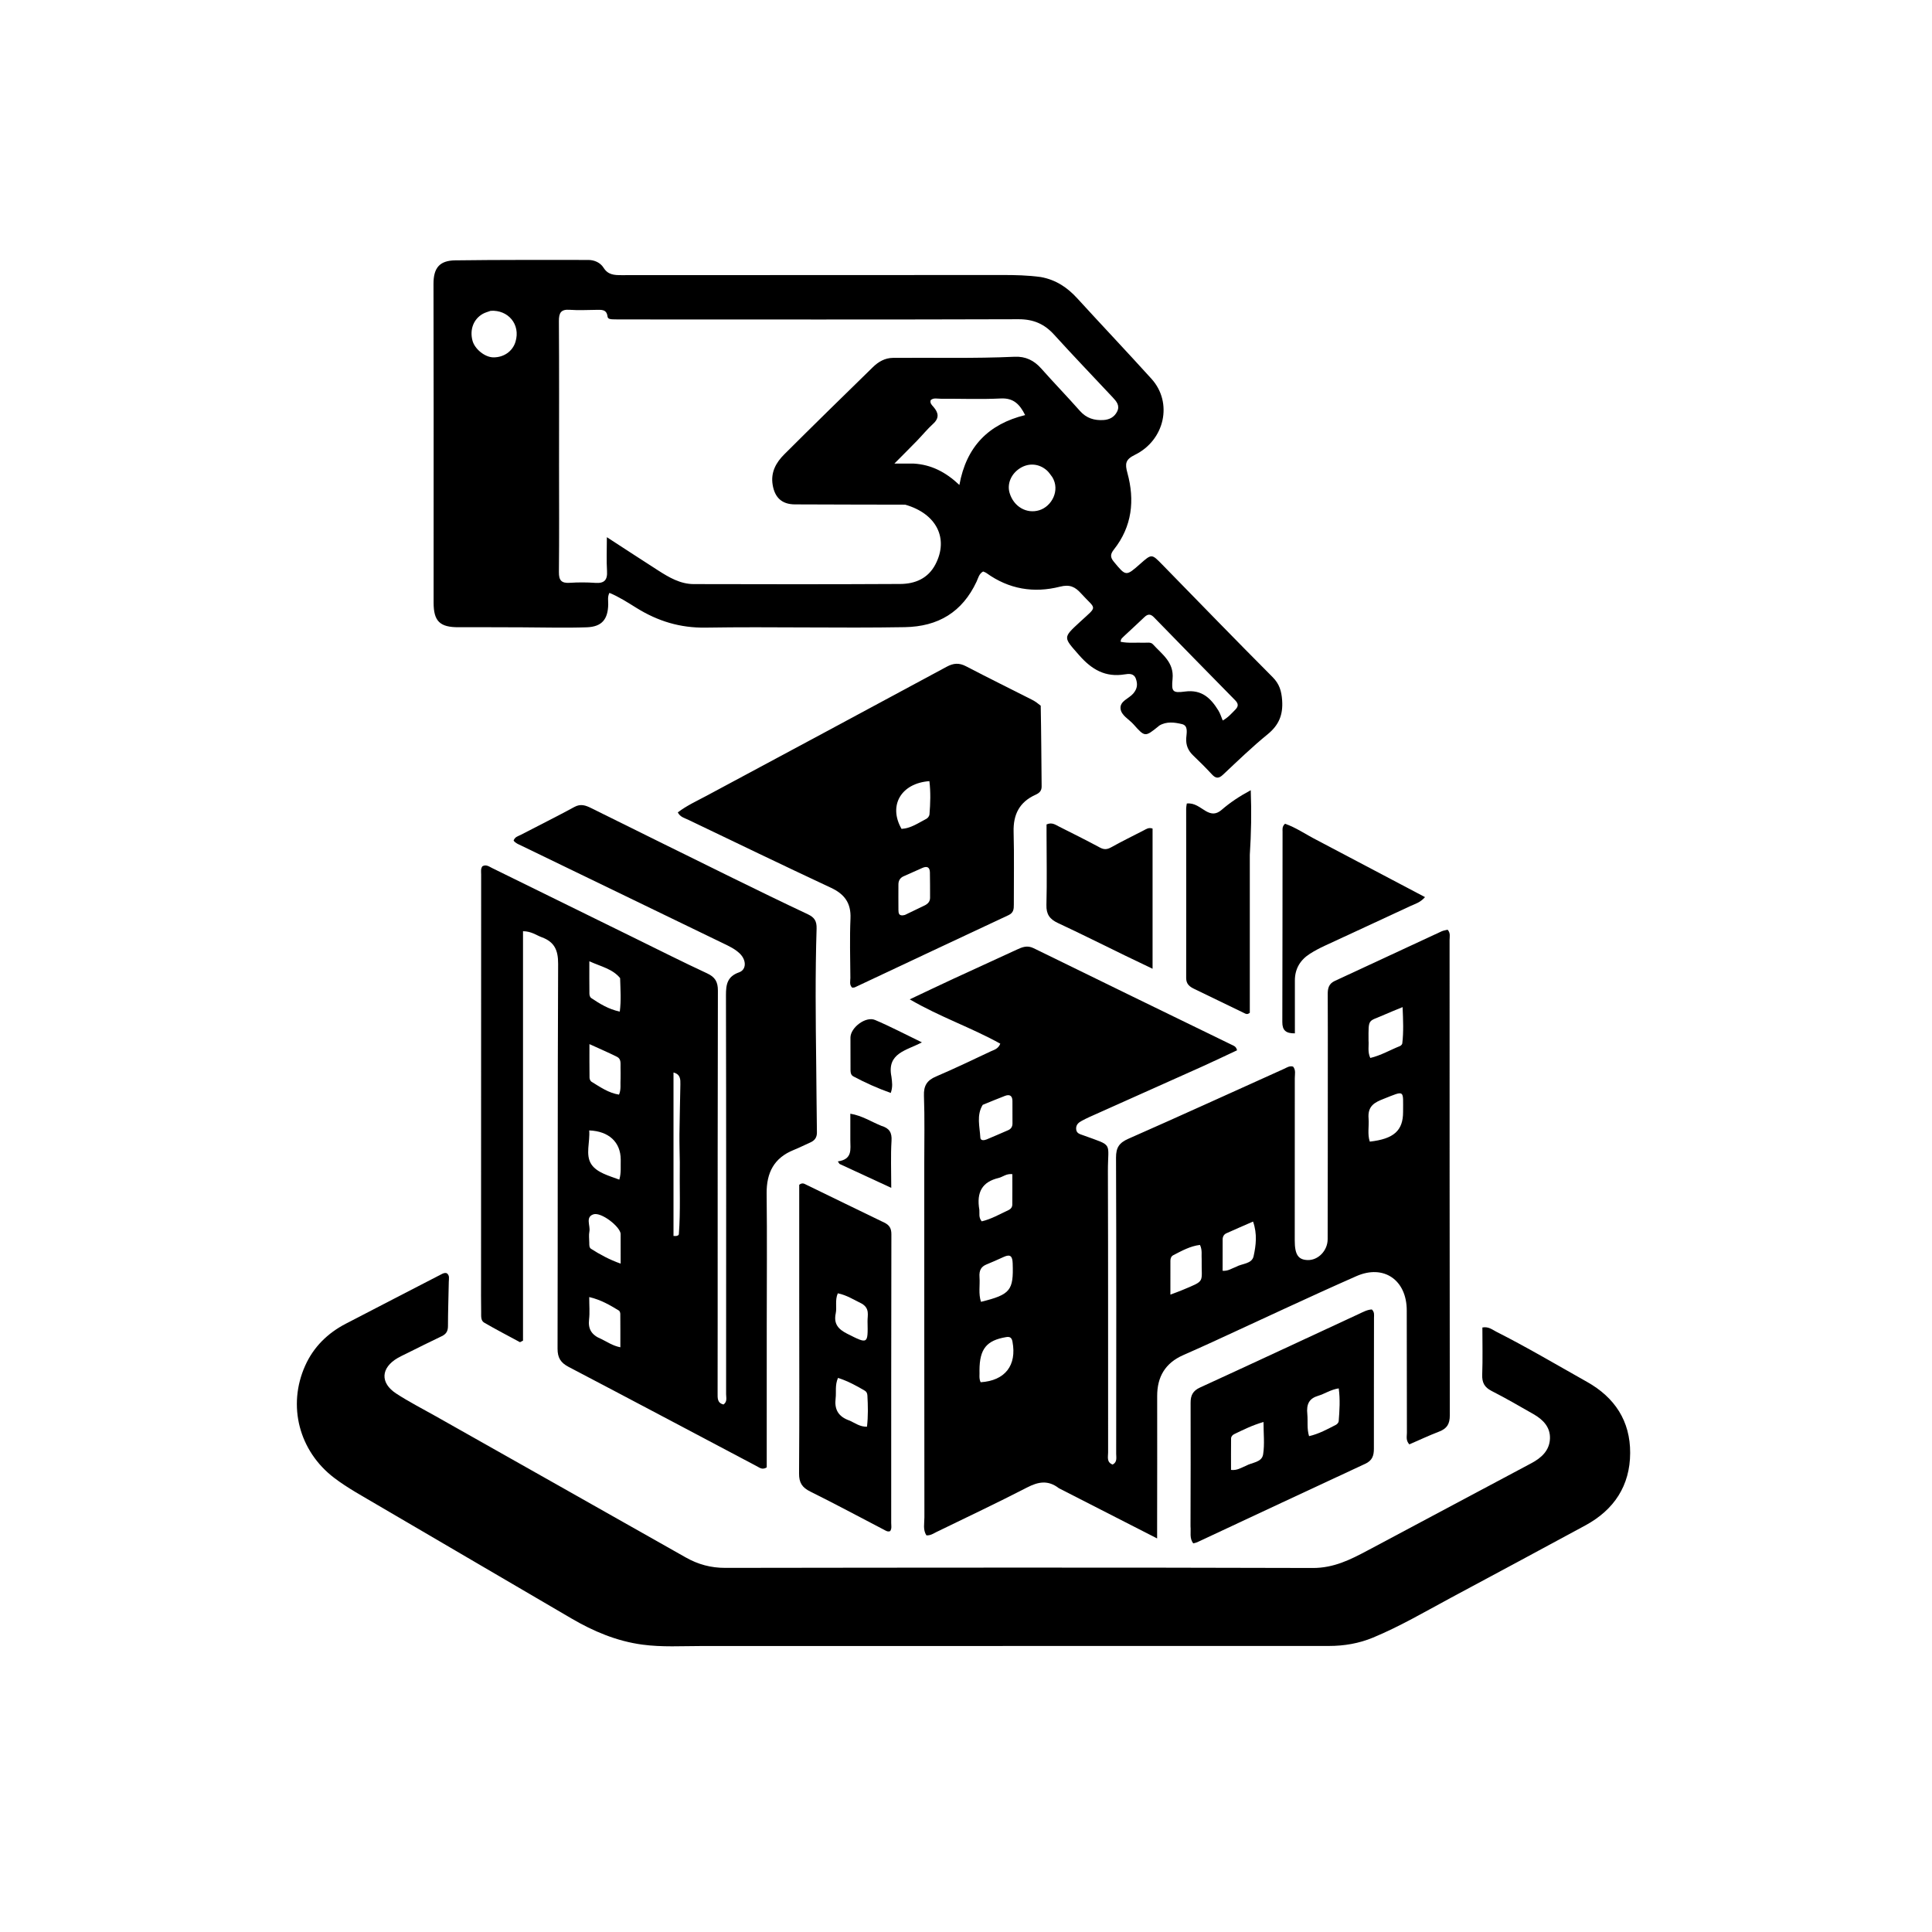 <svg version="1.1" id="Layer_1" xmlns="http://www.w3.org/2000/svg" xmlns:xlink="http://www.w3.org/1999/xlink" x="0px" y="0px"
	 width="100%" viewBox="0 0 1024 1024" enable-background="new 0 0 1024 1024" xml:space="preserve">
<path fill="#000000" opacity="1" stroke="none" 
	d="
M561.25,788.8 
	C555.438,784.305 550.249,785.363 544.342,788.412 
	C528.51,796.585 512.383,804.186 496.36,811.987 
	C494.742,812.775 493.217,813.909 491.015,813.772 
	C489.088,810.826 489.956,807.404 489.952,804.22 
	C489.873,741.733 489.889,679.246 489.88,616.759 
	C489.879,604.761 490.143,592.753 489.712,580.771 
	C489.52,575.451 491.311,572.612 496.122,570.562 
	C505.922,566.383 515.527,561.745 525.175,557.216 
	C526.905,556.404 529.033,555.997 530.18,553.174 
	C514.954,544.689 498.242,539.048 482.182,529.677 
	C490.624,525.693 497.944,522.185 505.309,518.774 
	C516.492,513.594 527.709,508.488 538.904,503.333 
	C541.799,502 544.419,500.884 547.845,502.566 
	C582.83,519.736 617.897,536.741 652.934,553.807 
	C653.942,554.299 655.165,554.612 655.668,556.673 
	C649.57,559.521 643.366,562.512 637.086,565.334 
	C617.188,574.278 597.26,583.155 577.349,592.07 
	C575.983,592.682 574.645,593.366 573.326,594.076 
	C571.647,594.979 570.293,596.105 570.376,598.302 
	C570.468,600.732 572.355,601.086 574.072,601.711 
	C590.461,607.682 587.159,604.995 587.213,620.876 
	C587.384,670.532 587.272,720.189 587.321,769.845 
	C587.324,772.153 586.417,774.999 589.716,776.245 
	C592.271,774.935 591.597,772.539 591.599,770.517 
	C591.641,718.195 591.722,665.872 591.519,613.55 
	C591.499,608.206 593.215,605.697 598.076,603.558 
	C625.662,591.419 653.072,578.882 680.556,566.512 
	C682.025,565.851 683.447,564.772 685.356,565.312 
	C686.917,567.144 686.266,569.394 686.268,571.461 
	C686.292,600.122 686.258,628.783 686.244,657.444 
	C686.241,664.979 688.079,667.736 693.146,667.858 
	C698.647,667.99 703.671,662.899 703.687,656.808 
	C703.763,627.648 703.754,598.487 703.767,569.326 
	C703.773,555.162 703.799,540.998 703.723,526.835 
	C703.707,523.753 704.346,521.358 707.441,519.927 
	C726.339,511.196 745.198,502.379 764.087,493.628 
	C765.095,493.161 766.261,493.035 767.268,492.772 
	C768.897,494.542 768.307,496.463 768.308,498.206 
	C768.334,582.189 768.284,666.172 768.428,750.155 
	C768.436,754.767 766.904,757.179 762.783,758.764 
	C757.4,760.834 752.168,763.299 746.979,765.548 
	C745.018,763.41 745.696,761.316 745.69,759.431 
	C745.623,737.769 745.671,716.106 745.606,694.444 
	C745.558,678.486 733.474,669.968 718.914,676.387 
	C693.318,687.671 668.023,699.64 642.593,711.304 
	C637.447,713.664 632.277,715.975 627.095,718.257 
	C617.651,722.417 613.302,729.706 613.328,739.943 
	C613.386,762.772 613.316,785.601 613.299,808.429 
	C613.297,810.232 613.299,812.035 613.299,815.4 
	C595.396,806.255 578.488,797.617 561.25,788.8 
M725.378,592.914 
	C725.683,596.961 724.687,601.107 726.02,605.085 
	C738.781,603.655 743.678,599.227 743.662,589.338 
	C743.643,577.493 744.854,577.874 733.333,582.426 
	C728.707,584.255 724.767,586.102 725.378,592.914 
M725.35,551.497 
	C725.603,554.403 724.746,557.429 726.285,560.741 
	C731.931,559.402 736.804,556.509 741.977,554.45 
	C742.517,554.234 743.177,553.552 743.24,553.022 
	C743.976,546.841 743.694,540.692 743.405,533.794 
	C739.513,535.406 736.747,536.473 734.046,537.686 
	C724.954,541.77 725.328,539.285 725.35,551.497 
M636.911,667.611 
	C636.717,665.164 637.342,662.632 636.013,659.831 
	C630.861,660.445 626.389,662.94 621.872,665.273 
	C620.734,665.86 620.344,667.003 620.34,668.226 
	C620.322,673.993 620.332,679.759 620.332,686.174 
	C622.84,685.221 624.682,684.582 626.476,683.829 
	C639.307,678.444 636.682,680.213 636.911,667.611 
M519.078,641.25 
	C519.246,643.174 518.594,645.243 520.331,647.338 
	C525.386,646.176 529.958,643.49 534.707,641.286 
	C535.797,640.779 536.53,639.731 536.541,638.489 
	C536.591,633.09 536.563,627.691 536.563,622.318 
	C533.312,621.962 531.503,623.814 529.313,624.335 
	C520.678,626.388 517.439,631.767 519.078,641.25 
M655.118,671.463 
	C658.309,669.619 663.523,669.996 664.439,665.798 
	C665.68,660.108 666.466,654.088 664.148,647.453 
	C659.26,649.593 654.599,651.593 649.977,653.68 
	C648.671,654.27 648.034,655.494 648.026,656.913 
	C647.993,662.462 648.012,668.01 648.012,673.544 
	C650.994,673.74 652.594,672.374 655.118,671.463 
M520.86,585.588 
	C517.457,591.154 519.291,597.151 519.601,602.973 
	C519.69,604.635 521.575,604.482 522.881,603.939 
	C526.72,602.343 530.528,600.673 534.345,599.025 
	C535.887,598.359 536.633,597.159 536.633,595.493 
	C536.634,591.496 536.654,587.5 536.613,583.504 
	C536.585,580.801 535.177,579.877 532.691,580.827 
	C528.963,582.253 525.276,583.786 520.86,585.588 
M519.157,676.868 
	C519.48,681.22 518.51,685.684 519.943,689.994 
	C535.579,686.146 537.249,683.975 536.74,669.552 
	C536.61,665.89 535.564,664.542 531.964,666.208 
	C528.951,667.602 525.905,668.928 522.837,670.196 
	C520.213,671.281 518.879,673.095 519.157,676.868 
M519.145,726.292 
	C519.297,728.405 518.758,730.593 519.768,732.611 
	C532.693,731.811 539.009,723.682 536.633,711.119 
	C536.236,709.018 535.339,708.343 533.25,708.698 
	C522.95,710.447 519.202,714.839 519.145,726.292 
z"/>
<path fill="#000000" opacity="1" stroke="none" 
	d="
M551.658,146.839 
	C559.793,148.322 565.806,152.466 571.028,158.182 
	C584.063,172.451 597.366,186.475 610.329,200.809 
	C621.694,213.375 617.417,233.308 601.431,241.12 
	C596.47,243.545 596.213,245.813 597.539,250.64 
	C601.524,265.15 600.047,279.054 590.403,291.241 
	C588.452,293.706 588.382,295.34 590.32,297.688 
	C596.781,305.515 596.752,305.565 604.347,298.856 
	C610.449,293.465 610.412,293.501 616.041,299.266 
	C635.478,319.172 654.849,339.144 674.482,358.855 
	C678.095,362.482 679.199,366.174 679.558,371.135 
	C680.113,378.808 677.872,384.311 671.857,389.204 
	C663.599,395.92 655.937,403.377 648.157,410.665 
	C645.902,412.777 644.352,412.614 642.349,410.449 
	C639.182,407.026 635.882,403.718 632.5,400.506 
	C629.79,397.933 628.489,395.071 628.727,391.21 
	C628.889,388.59 629.944,384.623 626.492,383.797 
	C622.624,382.871 618.267,382.225 614.39,384.614 
	C614.251,384.7 614.149,384.844 614.02,384.948 
	C606.923,390.67 606.847,390.737 600.757,383.879 
	C598.347,381.166 594.262,379.195 593.907,375.568 
	C593.514,371.56 598.365,370.278 600.658,367.575 
	C602.823,365.024 603.062,362.63 602.046,359.773 
	C600.98,356.773 598.305,357.07 596.138,357.427 
	C585.876,359.118 578.636,354.885 571.974,347.276 
	C563.561,337.666 563.188,338.144 572.404,329.644 
	C582.105,320.696 581.036,323.424 572.959,314.498 
	C569.796,311.002 566.977,309.638 561.812,310.952 
	C547.95,314.48 534.717,312.29 522.867,303.748 
	C522.348,303.374 521.696,303.185 521.088,302.902 
	C518.877,304.106 518.485,306.397 517.607,308.268 
	C510.028,324.415 497.325,332.1 479.541,332.407 
	C444.386,333.015 409.228,332.095 374.088,332.653 
	C360.382,332.87 348.599,329.192 337.332,322.2 
	C332.712,319.334 328.132,316.363 323.008,314.23 
	C321.904,316.359 322.407,318.38 322.37,320.314 
	C322.222,328.221 319.033,332.199 311.008,332.481 
	C299.535,332.884 288.036,332.521 276.549,332.494 
	C265.383,332.467 254.218,332.403 243.053,332.445 
	C233.17,332.482 229.824,329.3 229.82,319.44 
	C229.808,285.61 229.844,251.78 229.838,217.95 
	C229.834,195.453 229.799,172.956 229.762,150.458 
	C229.749,142.081 232.905,138.106 241.24,137.994 
	C264.733,137.676 288.233,137.779 311.729,137.777 
	C315.079,137.776 318.188,139.185 319.908,141.919 
	C322.277,145.686 325.545,145.836 329.326,145.832 
	C396.652,145.776 463.979,145.792 531.305,145.76 
	C537.971,145.757 544.62,145.881 551.658,146.839 
M479.772,267.484 
	C460.276,267.44 440.78,267.431 421.284,267.336 
	C414.404,267.303 410.642,263.721 409.523,256.962 
	C408.421,250.303 411.326,245.157 415.665,240.826 
	C431.229,225.292 446.96,209.925 462.689,194.557 
	C465.603,191.711 469.055,189.715 473.328,189.678 
	C494.818,189.496 516.315,190.071 537.797,189.087 
	C543.522,188.824 548.034,191.002 551.842,195.29 
	C558.589,202.888 565.662,210.199 572.397,217.807 
	C575.826,221.68 580,222.936 584.892,222.626 
	C588.113,222.423 590.698,221.014 592.133,218.069 
	C593.677,214.904 591.699,212.684 589.72,210.571 
	C579.357,199.505 568.858,188.562 558.664,177.343 
	C553.498,171.658 547.678,169.172 539.805,169.198 
	C469.982,169.429 400.157,169.321 330.332,169.31 
	C328.499,169.31 326.665,169.316 324.834,169.251 
	C323.666,169.209 322.166,169.14 322.001,167.755 
	C321.533,163.842 318.746,164.214 316.067,164.228 
	C311.401,164.252 306.712,164.56 302.075,164.204 
	C297.321,163.84 296.196,165.774 296.227,170.237 
	C296.402,195.732 296.303,221.23 296.304,246.727 
	C296.305,265.557 296.437,284.39 296.233,303.218 
	C296.186,307.646 297.626,309.186 301.977,308.904 
	C306.457,308.614 310.99,308.609 315.466,308.935 
	C320.282,309.286 322.031,307.473 321.732,302.651 
	C321.389,297.127 321.652,291.565 321.652,284.721 
	C331.551,291.146 340.147,296.776 348.796,302.321 
	C354.578,306.028 360.573,309.562 367.663,309.581 
	C404.158,309.679 440.654,309.716 477.149,309.516 
	C484.986,309.473 491.881,306.639 495.802,299.12 
	C502.91,285.492 496.509,272.279 479.772,267.484 
M484.345,245.715 
	C493.487,246.261 501.198,250.135 508.496,257.038 
	C512.183,236.608 524.054,224.739 543.349,220.005 
	C540.443,214.2 537.133,210.864 530.429,211.196 
	C519.796,211.723 509.117,211.29 498.458,211.339 
	C496.711,211.347 494.795,210.725 493.268,212.095 
	C492.805,213.746 493.911,214.673 494.749,215.646 
	C497.395,218.719 497.997,221.522 494.567,224.636 
	C491.499,227.421 488.866,230.681 485.971,233.664 
	C482.351,237.394 478.66,241.054 474.049,245.702 
	C478.186,245.702 480.814,245.702 484.345,245.715 
M595.859,337.08 
	C595.131,337.93 593.924,338.457 593.973,340.163 
	C598.04,341.002 602.2,340.493 606.318,340.657 
	C607.953,340.722 609.888,340.172 611.103,341.515 
	C615.894,346.812 622.329,350.973 621.483,359.801 
	C620.829,366.625 621.458,367.408 628.097,366.531 
	C636.992,365.357 641.755,370.068 645.785,376.612 
	C646.766,378.206 647.304,380.074 648.072,381.876 
	C650.888,380.331 652.72,378.169 654.713,376.164 
	C656.513,374.354 656.419,372.933 654.631,371.117 
	C640.253,356.516 625.927,341.864 611.628,327.186 
	C609.856,325.367 608.386,325.326 606.565,327.085 
	C603.21,330.323 599.739,333.439 595.859,337.08 
M557.755,252.891 
	C556.83,251.724 556.046,250.402 554.956,249.42 
	C550.805,245.679 545.328,245.233 540.708,248.113 
	C535.933,251.091 533.668,256.409 535.107,261.261 
	C537.266,268.539 544.111,272.512 550.872,270.426 
	C557.416,268.406 562.012,259.936 557.755,252.891 
M260.075,164.738 
	C258.682,165.26 257.192,165.61 255.912,166.333 
	C250.965,169.13 248.871,174.693 250.428,180.544 
	C251.617,185.013 256.964,189.327 261.414,189.407 
	C266.882,189.506 271.666,186.307 273.223,181.152 
	C276.028,171.865 269.233,164.123 260.075,164.738 
z"/>
<path fill="#000000" opacity="1" stroke="none" 
	d="
M200.279,797.784 
	C192.232,793.01 184.284,788.755 177.111,783.292 
	C158.5,769.116 152.209,745.056 161.769,723.787 
	C166.218,713.887 173.667,706.594 183.283,701.593 
	C200.127,692.832 217.01,684.145 233.874,675.423 
	C234.766,674.961 235.639,674.467 236.788,674.835 
	C238.433,675.976 237.893,677.778 237.868,679.363 
	C237.746,687.189 237.433,695.015 237.434,702.84 
	C237.434,705.561 236.471,707.112 234.052,708.252 
	C227.877,711.165 221.787,714.259 215.666,717.288 
	C214.024,718.1 212.348,718.856 210.768,719.777 
	C201.844,724.979 201.345,732.945 209.982,738.594 
	C216.658,742.96 223.814,746.596 230.774,750.527 
	C275.009,775.509 319.261,800.46 363.473,825.482 
	C369.999,829.176 376.757,831.018 384.375,831.007 
	C488.189,830.859 592.003,830.752 695.815,831.063 
	C706.89,831.096 715.711,826.663 724.811,821.808 
	C753.759,806.364 782.723,790.95 811.678,775.518 
	C816.924,772.722 821.203,768.886 821.506,762.63 
	C821.804,756.49 817.894,752.454 812.872,749.577 
	C805.503,745.354 798.143,741.091 790.581,737.234 
	C786.766,735.288 785.454,732.764 785.605,728.564 
	C785.904,720.274 785.693,711.966 785.693,703.599 
	C788.965,702.975 790.951,704.765 793.059,705.831 
	C809.415,714.105 825.183,723.45 841.154,732.426 
	C855.889,740.709 864.081,753.173 864.02,770.117 
	C863.958,787.456 855.476,800.231 840.343,808.455 
	C816.636,821.338 792.835,834.045 769.068,846.817 
	C755.43,854.146 742.059,862.011 727.724,867.963 
	C720.266,871.059 712.429,872.391 704.335,872.39 
	C593.522,872.385 482.71,872.405 371.897,872.423 
	C361.418,872.425 350.919,873.091 340.479,871.688 
	C326.892,869.861 314.545,864.657 302.802,857.772 
	C268.75,837.808 234.668,817.898 200.279,797.784 
z"/>
<path fill="#000000" opacity="1" stroke="none" 
	d="
M380.377,698 
	C380.366,711.831 380.349,725.162 380.347,738.492 
	C380.347,740.983 380.125,743.624 383.476,744.4 
	C385.583,742.923 384.849,740.744 384.85,738.876 
	C384.885,668.39 384.928,597.904 384.774,527.418 
	C384.762,521.683 385.545,517.526 391.708,515.367 
	C395.643,513.988 395.706,508.985 392.204,505.504 
	C389.697,503.012 386.497,501.526 383.332,499.997 
	C347.64,482.753 311.965,465.475 276.29,448.196 
	C274.821,447.484 273.226,446.921 272.227,445.538 
	C272.852,443.552 274.648,443.204 276.07,442.463 
	C285.524,437.54 295.077,432.801 304.438,427.707 
	C307.783,425.887 310.414,426.859 313.342,428.309 
	C338.415,440.727 363.492,453.135 388.603,465.477 
	C401.755,471.941 414.934,478.354 428.193,484.594 
	C431.676,486.233 432.94,488.188 432.811,492.252 
	C432.05,516.232 432.316,540.226 432.608,564.215 
	C432.753,576.205 432.798,588.195 432.981,600.184 
	C433.023,602.921 431.784,604.525 429.411,605.565 
	C426.514,606.834 423.697,608.298 420.763,609.47 
	C410.238,613.675 406.205,621.578 406.334,632.657 
	C406.606,655.815 406.398,678.98 406.392,702.142 
	C406.386,725.638 406.385,749.133 406.382,772.628 
	C406.381,774.429 406.382,776.229 406.382,777.749 
	C404.073,779.183 402.68,777.952 401.292,777.219 
	C368.005,759.639 334.766,741.97 301.418,724.508 
	C297.197,722.297 295.504,719.678 295.516,714.815 
	C295.673,646.829 295.514,578.841 295.82,510.856 
	C295.852,503.636 293.878,499.227 287.148,496.763 
	C284.245,495.701 281.71,493.614 277.208,493.555 
	C277.208,566.031 277.208,638.301 277.208,710.571 
	C276.675,710.846 276.143,711.12 275.611,711.394 
	C269.261,707.956 262.841,704.64 256.604,701.008 
	C254.722,699.912 255.061,697.413 255.025,695.464 
	C254.917,689.634 254.967,683.801 254.968,677.969 
	C254.981,606.483 254.994,534.997 255.021,463.512 
	C255.022,462.044 254.695,460.5 255.671,459.154 
	C257.635,458.01 259.212,459.29 260.791,460.064 
	C286.062,472.457 311.313,484.891 336.575,497.301 
	C349.279,503.542 361.918,509.924 374.754,515.882 
	C379.004,517.855 380.51,520.356 380.498,525.035 
	C380.342,582.523 380.385,640.012 380.377,698 
M360.308,616.066 
	C360.238,611.088 360.067,606.109 360.121,601.133 
	C360.218,592.331 360.478,583.53 360.613,574.728 
	C360.653,572.136 360.704,569.42 356.97,568.447 
	C356.97,597.638 356.97,626.405 356.97,655.078 
	C358.669,655.283 359.751,654.834 359.804,654.139 
	C360.757,641.76 360.105,629.358 360.308,616.066 
M328.915,571.447 
	C328.914,569.621 328.969,567.793 328.897,565.969 
	C328.813,563.866 329.407,561.33 327.052,560.149 
	C322.535,557.884 317.876,555.901 312.415,553.408 
	C312.415,560.045 312.376,565.636 312.462,571.225 
	C312.473,571.954 312.93,572.994 313.51,573.348 
	C318.106,576.146 322.566,579.314 328.095,580.174 
	C329.296,577.359 328.699,574.835 328.915,571.447 
M328.95,653.899 
	C328.53,649.991 318.578,642.269 314.522,643.625 
	C310.129,645.094 313.006,649.624 312.387,652.732 
	C312.006,654.651 312.311,656.709 312.326,658.705 
	C312.335,659.875 312.25,661.258 313.302,661.925 
	C317.986,664.894 322.822,667.574 328.961,669.753 
	C328.961,664.058 328.961,659.434 328.95,653.899 
M328.996,614.529 
	C328.935,605.428 322.765,599.53 312.284,599.148 
	C312.817,605.219 310.133,612.083 313.41,617.07 
	C316.345,621.536 322.754,623.173 328.256,625.227 
	C329.324,621.438 328.888,618.437 328.996,614.529 
M328.674,518.418 
	C324.592,513.462 318.575,512.339 312.362,509.488 
	C312.362,515.88 312.328,521.305 312.402,526.729 
	C312.412,527.485 312.736,528.561 313.289,528.934 
	C317.884,532.031 322.599,534.923 328.503,536.176 
	C329.279,530.116 328.849,524.678 328.674,518.418 
M318.742,709.723 
	C321.812,711.207 324.65,713.257 328.804,714.089 
	C328.804,707.871 328.826,702.134 328.771,696.397 
	C328.765,695.792 328.482,694.904 328.033,694.632 
	C323.329,691.782 318.603,688.937 312.301,687.467 
	C312.301,692.08 312.639,695.73 312.22,699.29 
	C311.628,704.319 313.426,707.588 318.742,709.723 
z"/>
<path fill="#000000" opacity="1" stroke="none" 
	d="
M551.603,374.039 
	C551.891,388.553 551.941,402.702 552.088,416.851 
	C552.114,419.319 550.7,420.406 548.78,421.277 
	C540.321,425.111 536.981,431.715 537.235,440.913 
	C537.588,453.731 537.31,466.565 537.351,479.393 
	C537.358,481.808 537.254,483.783 534.519,485.059 
	C507.363,497.731 480.265,510.529 453.142,523.272 
	C452.727,523.467 452.195,523.412 451.677,523.479 
	C450.059,521.951 450.727,520.011 450.715,518.297 
	C450.639,507.802 450.318,497.291 450.773,486.816 
	C451.127,478.639 447.636,473.902 440.421,470.532 
	C415.078,458.693 389.888,446.527 364.662,434.438 
	C362.783,433.538 360.521,433.073 359.248,430.587 
	C364.004,426.947 369.411,424.504 374.611,421.713 
	C417.016,398.962 459.435,376.24 501.781,353.379 
	C505.391,351.43 508.371,351.237 512.031,353.15 
	C523.688,359.245 535.5,365.045 547.228,371.007 
	C548.692,371.751 550.012,372.779 551.603,374.039 
M477.835,439.327 
	C482.822,439.037 486.779,436.155 491.003,433.99 
	C491.768,433.597 492.577,432.496 492.644,431.664 
	C493.118,425.782 493.32,419.888 492.601,414.02 
	C477.666,415.104 470.68,426.862 477.835,439.327 
M479.602,484.946 
	C483.04,483.29 486.474,481.624 489.919,479.982 
	C491.691,479.137 492.958,477.926 492.957,475.827 
	C492.955,471.345 492.956,466.863 492.871,462.382 
	C492.818,459.58 491.31,458.947 488.893,460.011 
	C485.553,461.481 482.215,462.956 478.892,464.463 
	C477.042,465.302 476.172,466.776 476.18,468.82 
	C476.195,473.302 476.117,477.785 476.189,482.266 
	C476.216,483.929 476.285,485.84 479.602,484.946 
z"/>
<path fill="#000000" opacity="1" stroke="none" 
	d="
M630.996,808.908 
	C631.037,786.787 631.131,765.153 631.043,743.519 
	C631.027,739.549 632.27,737.137 636.057,735.401 
	C664.192,722.5 692.237,709.404 720.317,696.383 
	C722.542,695.351 724.731,694.136 727.108,694.045 
	C728.613,695.467 728.249,697.043 728.248,698.476 
	C728.237,721.621 728.158,744.766 728.188,767.911 
	C728.192,771.557 727.299,774.131 723.624,775.833 
	C693.879,789.614 664.208,803.555 634.507,817.432 
	C633.924,817.704 633.257,817.797 632.464,818.02 
	C630.348,815.344 631.285,812.251 630.996,808.908 
M660.435,776.87 
	C663.637,775.059 668.802,775.15 669.48,770.854 
	C670.334,765.447 669.686,759.801 669.686,753.684 
	C663.637,755.438 658.927,757.839 654.17,760.113 
	C653.235,760.561 652.507,761.395 652.496,762.442 
	C652.438,767.996 652.469,773.551 652.469,779.083 
	C655.682,779.448 657.63,778.032 660.435,776.87 
M692.916,749.627 
	C693.253,753.368 692.612,757.203 693.832,761.19 
	C699.111,759.98 703.584,757.477 708.117,755.156 
	C708.766,754.825 709.49,753.934 709.541,753.253 
	C709.967,747.566 710.381,741.861 709.553,735.863 
	C705.174,736.556 702.113,738.772 698.675,739.793 
	C693.973,741.19 692.302,744.085 692.916,749.627 
z"/>
<path fill="#000000" opacity="1" stroke="none" 
	d="
M423.605,690 
	C423.604,668.865 423.604,648.231 423.604,627.968 
	C425.254,626.661 426.311,627.432 427.309,627.916 
	C441.098,634.6 454.858,641.341 468.66,647.995 
	C471.348,649.29 472.458,650.97 472.45,654.173 
	C472.331,705.17 472.372,756.168 472.356,807.165 
	C472.355,808.62 472.767,810.163 471.801,811.515 
	C470.527,812.056 469.53,811.313 468.527,810.791 
	C455.52,804.027 442.609,797.072 429.477,790.563 
	C425.175,788.431 423.485,785.9 423.52,780.995 
	C423.735,750.831 423.614,720.665 423.605,690 
M450.437,752.997 
	C453.233,754.265 455.779,756.275 459.522,756.188 
	C460.173,750.526 460.045,745.09 459.741,739.648 
	C459.684,738.613 459.336,737.665 458.401,737.111 
	C453.897,734.442 449.302,731.974 444.164,730.312 
	C442.453,734.204 443.307,737.744 442.898,741.139 
	C442.211,746.842 444.101,750.837 450.437,752.997 
M456.716,690.928 
	C452.623,688.954 448.755,686.409 444.052,685.482 
	C442.447,689.212 443.65,692.798 442.955,696.104 
	C441.775,701.716 444.32,704.537 449.056,706.919 
	C460.057,712.453 460.067,712.624 459.813,700.299 
	C459.749,697.203 461.137,693.488 456.716,690.928 
z"/>
<path fill="#000000" opacity="1" stroke="none" 
	d="
M662.425,453.045 
	C662.424,481.397 662.424,509.294 662.424,536.787 
	C661.094,537.868 660.323,537.377 659.615,537.035 
	C650.774,532.772 641.95,528.473 633.109,524.211 
	C630.609,523.005 628.69,521.701 628.698,518.344 
	C628.772,488.384 628.702,458.423 628.692,428.463 
	C628.692,427.659 628.896,426.855 629.029,425.874 
	C633.218,425.427 636.011,428.09 639.042,429.852 
	C642.177,431.674 644.624,431.711 647.531,429.203 
	C651.907,425.43 656.71,422.161 662.926,418.83 
	C663.365,430.652 663.164,441.618 662.425,453.045 
z"/>
<path fill="#000000" opacity="1" stroke="none" 
	d="
M596.54,506.578 
	C584.382,500.657 572.616,494.777 560.703,489.211 
	C556.423,487.212 554.498,484.635 554.628,479.677 
	C554.954,467.197 554.708,454.702 554.691,442.213 
	C554.689,440.411 554.691,438.61 554.691,436.966 
	C557.572,435.683 559.391,437.139 561.23,438.06 
	C568.52,441.713 575.816,445.362 582.994,449.227 
	C585.198,450.414 586.814,450.274 588.949,449.085 
	C594.618,445.931 600.448,443.066 606.223,440.103 
	C607.529,439.432 608.768,438.44 610.887,439.154 
	C610.887,463.451 610.887,487.898 610.887,513.464 
	C605.744,510.997 601.309,508.87 596.54,506.578 
z"/>
<path fill="#000000" opacity="1" stroke="none" 
	d="
M697.777,445.165 
	C717.012,455.311 735.923,465.28 755.293,475.492 
	C752.697,478.438 749.872,479.129 747.413,480.282 
	C732.344,487.344 717.204,494.257 702.118,501.283 
	C699.409,502.545 696.733,503.941 694.222,505.556 
	C689.129,508.832 686.307,513.49 686.312,519.685 
	C686.321,528.968 686.315,538.25 686.315,547.698 
	C681.409,547.786 679.645,545.945 679.658,541.725 
	C679.757,508.087 679.743,474.449 679.782,440.81 
	C679.784,439.523 679.464,438.122 681.074,436.608 
	C686.772,438.531 691.92,442.167 697.777,445.165 
z"/>
<path fill="#000000" opacity="1" stroke="none" 
	d="
M472.479,570.65 
	C472.83,573.548 473.267,576.016 472.118,579.281 
	C465.171,576.826 458.608,573.877 452.25,570.482 
	C450.613,569.608 450.798,567.59 450.785,565.931 
	C450.745,560.598 450.727,555.265 450.757,549.932 
	C450.787,544.643 458.842,538.515 463.779,540.602 
	C471.851,544.015 479.627,548.128 488.624,552.476 
	C480.377,556.837 469.954,558.126 472.479,570.65 
z"/>
<path fill="#000000" opacity="1" stroke="none" 
	d="
M467.153,596.72 
	C471.427,597.997 472.792,600.302 472.526,604.62 
	C472.037,612.544 472.386,620.52 472.386,629.587 
	C462.74,625.126 453.854,621.016 444.967,616.906 
	C444.665,616.462 444.363,616.018 444.061,615.574 
	C451.956,614.456 450.693,609.146 450.691,604.411 
	C450.688,599.949 450.69,595.486 450.69,590.282 
	C456.994,591.338 461.7,594.518 467.153,596.72 
z"/>
</svg>